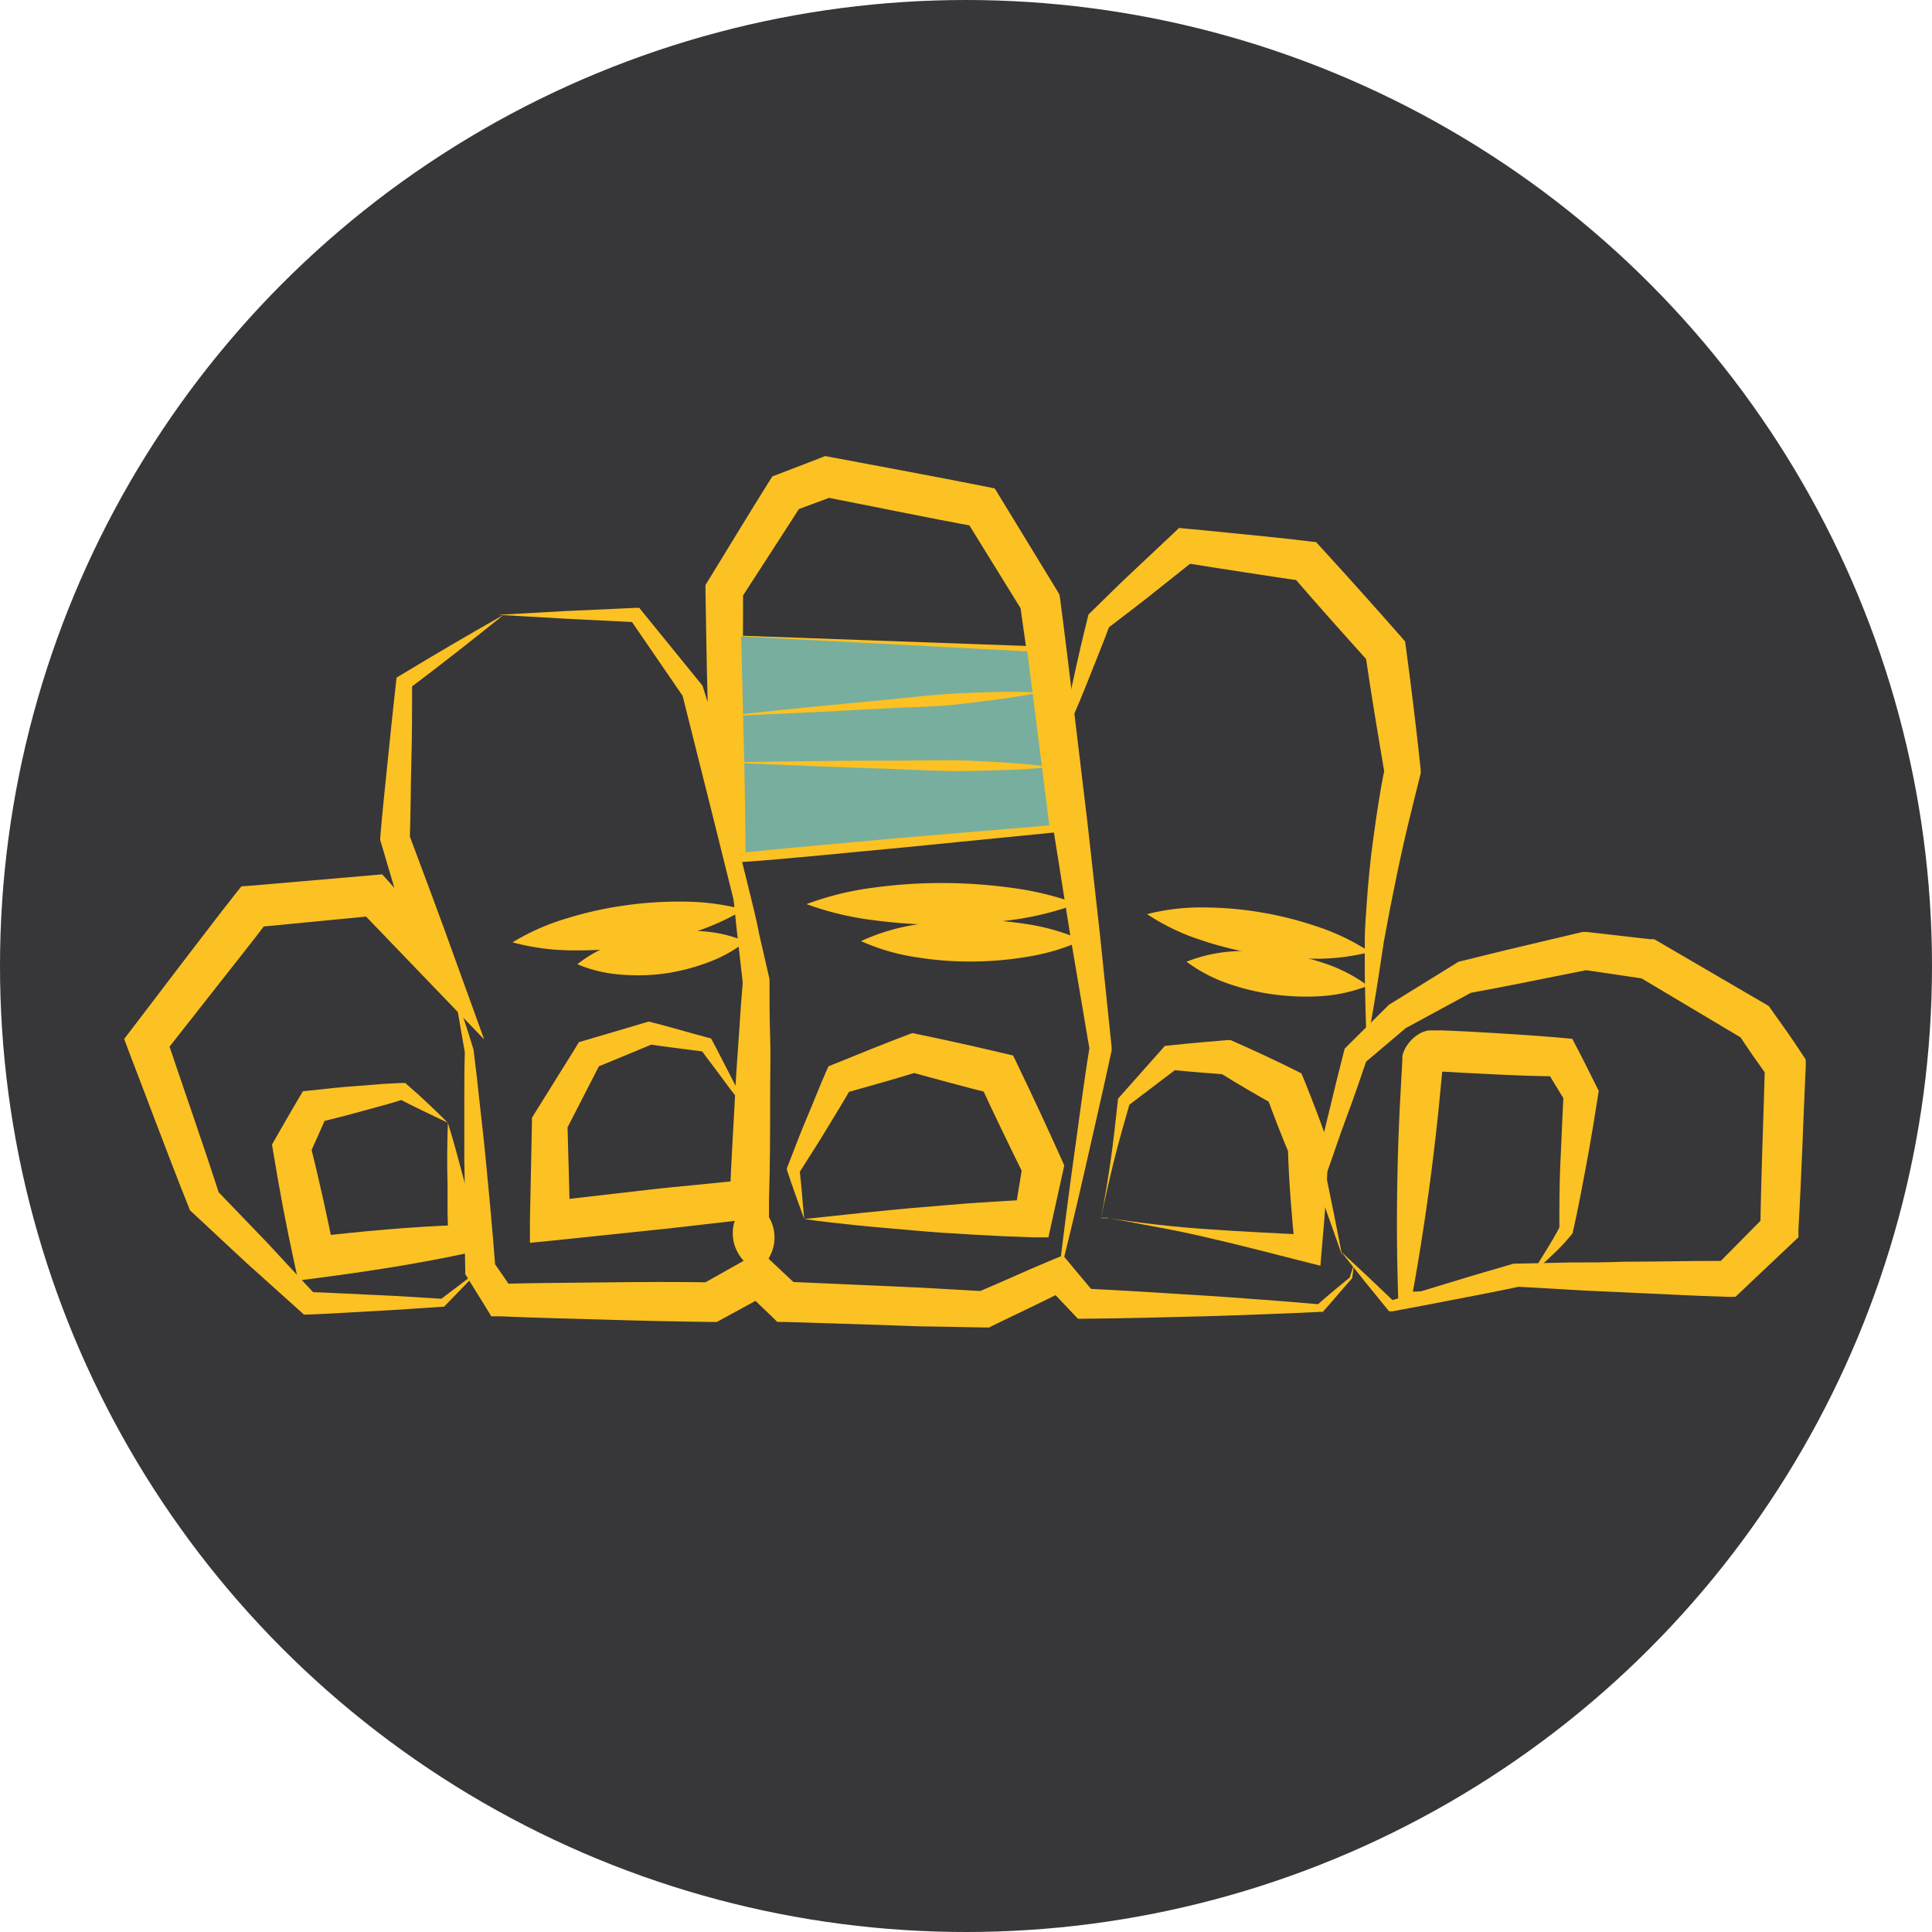 <svg id="Capa_1" data-name="Capa 1" xmlns="http://www.w3.org/2000/svg" viewBox="0 0 185.46 185.46"><defs><style>.cls-1{fill:#373639;}.cls-2{fill:none;}.cls-3{fill:#fcc122;}.cls-4{fill:#78ae9e;}</style></defs><title>logo-circle</title><circle class="cls-1" cx="92.73" cy="92.73" r="92.73"/><path class="cls-2" d="M71,79.25" transform="translate(-1.41 -1.98)"/><path class="cls-2" d="M51.77,59.74" transform="translate(-1.41 -1.98)"/><path class="cls-3" d="M103.13,73.67c.38-2.1.82-4.18,1.27-6.26s.92-4.15,1.44-6.2l.06-.25.27-.26c1.31-1.27,2.6-2.57,3.93-3.81l4-3.76.49-.47.81.08c1.94.17,3.88.38,5.82.57s3.89.39,5.83.63l.7.08.5.55c2.58,2.81,5.12,5.66,7.64,8.52l.4.46.08.58c.53,3.9,1,7.81,1.42,11.73l0,.36-.07.27c-.52,2.11-1.06,4.21-1.54,6.33s-.92,4.26-1.34,6.4l-.6,3.22-.49,3.24c-.34,2.17-.7,4.34-1.13,6.52-.12-2.2-.16-4.41-.2-6.63l0-3.33c0-1.11.1-2.21.17-3.32.15-2.21.36-4.42.67-6.62s.62-4.41,1.08-6.58l0,.63c-.66-3.89-1.31-7.77-1.88-11.67l.48,1c-2.55-2.83-5.09-5.67-7.58-8.56l1.2.64c-1.93-.26-3.86-.56-5.79-.86s-3.86-.59-5.79-.91l1.3-.39L112,59c-1.42,1.14-2.89,2.23-4.33,3.34l.33-.5c-.74,2-1.55,3.95-2.33,5.93S104,71.73,103.13,73.67Z" transform="translate(-1.41 -1.98)"/><path class="cls-3" d="M49.22,61l6.62-.37,6.62-.3h.32l.23.29,5.74,7.06.1.13.07.22,3.43,10.86-2.75.38-.27-10.31c-.1-3.44-.13-6.88-.2-10.32v-.5l.29-.47c1.93-3.14,3.83-6.3,5.79-9.42l.34-.54.61-.23,3.95-1.52.51-.2.55.1c5,.95,9.92,1.84,14.87,2.83l.86.18.45.73,5.55,9.1.21.35.06.4c.48,3.58.9,7.17,1.34,10.75l1.29,10.76L107,91.71l1.12,10.78,0,.21,0,.13c-.8,3.74-1.67,7.46-2.51,11.19s-1.74,7.44-2.67,11.15q.67-5.7,1.45-11.38c.54-3.78,1-7.57,1.62-11.34v.33L104.2,92.09l-1.7-10.7-1.61-10.72c-.54-3.57-1.08-7.14-1.57-10.72l.27.76L94,51.66l1.31.91c-5-.91-9.9-1.94-14.85-2.9l1.06-.09-4,1.48.94-.77c-2,3.12-4,6.19-6,9.28l.28-1c0,3.44,0,6.88-.12,10.31l-.2,10.32L72.2,89.83l-2.54-10.2-2.76-11,.17.34L61.9,61.43l.56.28-6.62-.33Z" transform="translate(-1.41 -1.98)"/><path class="cls-3" d="M47.5,123.83c-1.13,1.17-2.25,2.35-3.39,3.51l-.08.08h-.16c-2.15.14-4.3.3-6.44.41s-4.3.26-6.45.34l-.4,0-.36-.33L25,123.15l-5.13-4.78-.22-.2-.15-.38c-2-5-3.86-10.05-5.8-15.08l-.37-1,.66-.86,5-6.56c1.69-2.18,3.34-4.39,5.05-6.55l.55-.68L25.5,87l11.6-1,1-.09.62.69,6,6.7-3,1.77c-.65-2-1.31-4-1.92-6.06L38,82.93l-.09-.3,0-.24c.2-2.5.48-5,.73-7.48s.51-5,.79-7.47l.05-.42.29-.17q4.95-3,10-5.86-4.52,3.65-9.13,7.13l.33-.59c0,2.5,0,5-.07,7.51s-.06,5-.15,7.52L40.65,82,42.89,88c.75,2,1.47,4,2.19,6l2.81,7.76-5.77-6-6.24-6.49,1.58.61L25.87,91l1.38-.76c-1.66,2.2-3.39,4.34-5.09,6.52l-5.11,6.5.29-1.83c1.71,5.11,3.51,10.18,5.16,15.31l-.37-.59L27,121.21l4.77,5.14L31,126c2.14.07,4.29.2,6.44.29s4.3.24,6.45.37l-.24.09C44.91,125.79,46.21,124.82,47.5,123.83Z" transform="translate(-1.41 -1.98)"/><path class="cls-3" d="M44.4,109.76c.54,1.68,1,3.47,1.5,5.32.24.92.47,1.86.67,2.81l.64,2.88.27,1.26-1.48.3c-4.71,1-9.43,1.72-14.17,2.34l-1.8.23-.39-1.8q-1.14-5.23-2-10.54l-.12-.71.28-.49q1.1-1.94,2.23-3.86l.46-.77.69-.07c1.44-.16,2.89-.32,4.35-.42l2.18-.17c.73-.07,1.46-.09,2.19-.13l.41,0,.18.16C41.9,107.31,43.22,108.58,44.4,109.76Zm0,0c-1.75-.84-3.36-1.59-4.85-2.38l.6.13c-.71.21-1.4.44-2.11.62l-2.11.58c-1.41.39-2.82.74-4.24,1.09l1.15-.85c-.59,1.37-1.2,2.72-1.81,4.07l.16-1.2c.87,3.47,1.64,7,2.34,10.47l-2.19-1.56c4.75-.55,9.52-1,14.32-1.16l-1.21,1.56-.08-2.72c0-.91,0-1.84,0-2.78C44.31,113.75,44.34,111.81,44.4,109.76Z" transform="translate(-1.41 -1.98)"/><path class="cls-3" d="M107.78,118.92c1.61.23,3.21.45,4.82.63s3.22.33,4.84.43c3.24.24,6.5.37,9.77.55l-1.5,1.29c-.31-3.25-.59-6.5-.67-9.75l.13.69c-.79-1.86-1.5-3.74-2.2-5.63l.93,1q-2.75-1.53-5.42-3.18l.79.19c-1.81-.15-3.62-.27-5.43-.46l.81-.32-4.94,3.75.18-.32c-.53,1.84-1.06,3.67-1.52,5.52s-.88,3.71-1.26,5.57h.67Zm0,0h-.68q.54-2.81.94-5.63c.27-1.89.47-3.79.68-5.69l0-.13.16-.19,4.12-4.64.22-.26.59-.06c1.81-.2,3.62-.34,5.43-.5l.29,0,.5.22c1.91.85,3.81,1.73,5.68,2.66l.63.32.3.72c.75,1.87,1.48,3.75,2.14,5.66l.13.39v.3c-.07,3.25-.32,6.5-.61,9.75l-.14,1.64-1.36-.34c-3.14-.79-6.29-1.63-9.46-2.35-1.59-.38-3.18-.71-4.78-1S109.39,119.17,107.78,118.92Z" transform="translate(-1.41 -1.98)"/><path class="cls-3" d="M105.31,92.24A20.41,20.41,0,0,1,100,93.83a32.81,32.81,0,0,1-5.31.45,31.67,31.67,0,0,1-5.31-.41,20.09,20.09,0,0,1-5.32-1.55,20.08,20.08,0,0,1,5.3-1.59,31.93,31.93,0,0,1,5.32-.45,33.92,33.92,0,0,1,5.31.41A20.87,20.87,0,0,1,105.31,92.24Z" transform="translate(-1.41 -1.98)"/><path class="cls-3" d="M104.82,88.74a29.52,29.52,0,0,1-6.49,1.58,49.27,49.27,0,0,1-13,0,29,29,0,0,1-6.5-1.55,29,29,0,0,1,6.49-1.59,48.71,48.71,0,0,1,13,0A29.52,29.52,0,0,1,104.82,88.74Z" transform="translate(-1.41 -1.98)"/><path class="cls-3" d="M132.92,93.37a21.07,21.07,0,0,1-5.61.64,34.89,34.89,0,0,1-5.42-.49,33.46,33.46,0,0,1-5.28-1.33,20.89,20.89,0,0,1-5.09-2.46,21.14,21.14,0,0,1,5.62-.64,33.71,33.71,0,0,1,5.42.49,34.05,34.05,0,0,1,5.28,1.34A21.36,21.36,0,0,1,132.92,93.37Z" transform="translate(-1.41 -1.98)"/><path class="cls-3" d="M132.72,96.61a15,15,0,0,1-4.56,1,23.13,23.13,0,0,1-4.41-.16,22.22,22.22,0,0,1-4.3-1,14.77,14.77,0,0,1-4.14-2.15,14.44,14.44,0,0,1,4.56-1,21.6,21.6,0,0,1,4.41.16,22.25,22.25,0,0,1,4.3,1A14.73,14.73,0,0,1,132.72,96.61Z" transform="translate(-1.41 -1.98)"/><path class="cls-2" d="M45.06,95.68" transform="translate(-1.41 -1.98)"/><path class="cls-2" d="M73,94.39" transform="translate(-1.41 -1.98)"/><path class="cls-3" d="M72.81,89.29a22.55,22.55,0,0,1-5.34,2.34A37.44,37.44,0,0,1,62,92.85a36.18,36.18,0,0,1-5.62.36,22.4,22.4,0,0,1-5.77-.77,21.92,21.92,0,0,1,5.33-2.34,35.11,35.11,0,0,1,5.5-1.21A36.13,36.13,0,0,1,67,88.53,22.9,22.9,0,0,1,72.81,89.29Z" transform="translate(-1.41 -1.98)"/><path class="cls-3" d="M73,92.36a13.6,13.6,0,0,1-3.83,2.08,20,20,0,0,1-4,1,19.33,19.33,0,0,1-4.1.1,13.15,13.15,0,0,1-4.24-1,13,13,0,0,1,3.84-2.08,18.68,18.68,0,0,1,4-1,19.24,19.24,0,0,1,4.09-.09A13,13,0,0,1,73,92.36Z" transform="translate(-1.41 -1.98)"/><path class="cls-3" d="M78.61,119l5.82-.62c1.89-.18,3.74-.38,5.54-.52s3.58-.32,5.34-.43,3.5-.23,5.23-.3l-1.75,1.46.8-4.89.15,1.18q-2.22-4.47-4.32-9L96.75,107c-2.71-.68-5.41-1.41-8.11-2.16l1,0c-2.39.74-4.8,1.41-7.22,2.09l.82-.72c-.79,1.42-1.67,2.8-2.5,4.19s-1.74,2.76-2.6,4.14l0-.42C78.34,115.55,78.43,117.2,78.61,119Zm0,0c-.51-1.41-1.1-3-1.66-4.72l0-.16.1-.26c.6-1.52,1.16-3.06,1.8-4.55s1.21-3,1.88-4.51l.21-.46.61-.25c2.32-.94,4.64-1.89,7-2.78l.44-.16.58.12q4.11.85,8.19,1.82l.9.21.42.87q2.17,4.5,4.22,9.07l.27.61-.12.57-1.07,4.84-.33,1.5-1.43,0c-1.92-.06-3.84-.15-5.73-.26s-3.79-.22-5.63-.39-3.66-.31-5.43-.49S80.26,119.24,78.61,119Z" transform="translate(-1.41 -1.98)"/><path class="cls-3" d="M71,78.6q1.23,4.32,2.28,8.67c.35,1.45.73,2.89,1,4.35l1,4.36v.26c0,1.74,0,3.48.06,5.22s0,3.48,0,5.22c0,3.48,0,7-.11,10.44l0,1.67-1.68.2-4.77.55c-1.59.17-3.18.38-4.78.53l-9.56,1-2.16.21,0-2.11.19-9.39v-.5l.21-.34,4-6.42.3-.5.45-.13c2-.6,4-1.17,5.92-1.75l.34-.1.23.06c1.81.46,3.61,1,5.42,1.48l.33.09.12.22c.61,1.13,1.18,2.29,1.78,3.44s1.16,2.31,1.72,3.47c-.8-1-1.59-2-2.37-3.07s-1.56-2.06-2.31-3.1l.45.31c-1.85-.25-3.71-.46-5.56-.74l.57,0c-1.91.78-3.8,1.59-5.71,2.36l.75-.63-3.45,6.72.22-.84.26,9.38-2.12-1.89,9.54-1.1c1.59-.19,3.18-.33,4.78-.49l4.78-.48L71.47,117c.12-3.48.36-7,.53-10.43.08-1.74.23-3.47.34-5.21s.23-3.47.38-5.21l0,.26L72.22,92c-.18-1.48-.31-3-.47-4.45C71.44,84.56,71.19,81.59,71,78.6Z" transform="translate(-1.41 -1.98)"/><path class="cls-3" d="M74.13,124.07a4.88,4.88,0,0,1-1.74-1.59A3.83,3.83,0,0,1,72,119a4.84,4.84,0,0,1,1.38-1.91,4.73,4.73,0,0,1,1.75,1.58,3.82,3.82,0,0,1,.36,3.51A4.8,4.8,0,0,1,74.13,124.07Z" transform="translate(-1.41 -1.98)"/><path class="cls-2" d="M71.29,79.62" transform="translate(-1.41 -1.98)"/><path class="cls-3" d="M130.24,122.48q-1.37-3.8-2.65-7.6l0-.11,0-.19c.44-2,.93-3.89,1.39-5.84s.95-3.89,1.44-5.83l.07-.26.25-.26,3.9-3.86.07-.08.16-.1,6.36-3.93.17-.11.28-.07c1.9-.46,3.79-.95,5.7-1.39l5.7-1.35.28-.06.34,0,6.12.7.37,0,.36.2,10.29,6,.36.21.26.37c1,1.39,2,2.8,2.92,4.21l.37.57,0,.64c-.24,5.21-.4,10.42-.7,15.63l0,.78-.51.48-5,4.73-.54.51-.7,0c-3.39-.1-6.78-.29-10.17-.44-1.7-.08-3.39-.14-5.08-.25l-5.09-.29.29,0c-2,.43-4.05.82-6.08,1.21s-4.06.79-6.1,1.16l-.31,0-.17-.2q-2.25-2.73-4.44-5.52,2.61,2.4,5.16,4.86l-.48-.14c2-.63,4-1.22,5.94-1.82s4-1.19,5.95-1.76l.09,0h.19l5.09-.11c1.7,0,3.4,0,5.09-.07,3.39,0,6.79-.1,10.18-.08l-1.25.49,4.84-4.89-.56,1.26c.08-5.22.3-10.43.44-15.65l.35,1.2c-1-1.39-2-2.8-2.91-4.21l.62.58-10.22-6.09.73.25-6.1-.9.62,0-5.74,1.15c-1.92.4-3.84.74-5.76,1.11l.45-.18-6.57,3.56.23-.18-4.19,3.55.32-.51c-.64,1.89-1.29,3.79-2,5.68s-1.31,3.78-2,5.66v-.3C129.21,117.21,129.73,119.85,130.24,122.48Z" transform="translate(-1.41 -1.98)"/><path class="cls-3" d="M131.39,123.32l-.18,1.36v0l0,0c-.9,1-1.79,2.09-2.71,3.11l-.1.12h-.21c-1.89.09-3.78.18-5.67.24s-3.79.15-5.68.19c-3.78.1-7.56.2-11.34.23h-.62l-.48-.51-2.52-2.66,1.89.39c-2.33,1.19-4.71,2.29-7.06,3.44l-.35.18h-.47l-4.78-.09c-1.59,0-3.18-.09-4.77-.14l-9.56-.3-.75,0-.54-.53-2.6-2.49,2.32.3-4.53,2.47-.46.25h-.5q-5.07-.06-10.12-.22c-3.38-.1-6.75-.17-10.13-.32l-.9,0-.41-.68-1.86-3-.23-.38v-.36c-.08-3.5,0-7-.09-10.5,0-1.75,0-3.51,0-5.26s0-3.5.05-5.26V103c-.34-1.93-.67-3.87-1-5.82q1,2.79,1.85,5.6h0v.08q.33,2.61.6,5.22c.19,1.74.4,3.49.56,5.23.34,3.49.67,7,.93,10.47l-.24-.74,2,2.9-1.31-.72c3.38-.09,6.75-.1,10.13-.14s6.75-.06,10.12,0l-1,.25,4.5-2.53,1.26-.71,1.06,1,2.63,2.47-1.3-.55,9.54.42c1.59.08,3.18.13,4.77.23l4.78.27-.83.16c2.41-1,4.79-2.12,7.21-3.12l1.17-.48.73.88,2.35,2.81-1.11-.51c3.78.18,7.56.42,11.33.66,1.89.11,3.78.27,5.66.4s3.78.29,5.67.46l-.31.12c1-.9,2.1-1.79,3.16-2.67l0,.06Z" transform="translate(-1.41 -1.98)"/><path class="cls-3" d="M141,125.88c-1.56.45-3.05,1-4.68,1.39l-.69.17,0-.86c-.21-6.13-.14-12.24.15-18.33l.25-4.57a1.44,1.44,0,0,1,0-.31,2.65,2.65,0,0,1,.09-.34,3.81,3.81,0,0,1,.19-.43,4.39,4.39,0,0,1,.36-.53,3.53,3.53,0,0,1,.93-.82,2.13,2.13,0,0,1,.54-.25,1.71,1.71,0,0,1,.53-.11h.61l.57,0,2.28.1c3,.17,6.09.35,9.13.61l1.08.1.45.86c.62,1.18,1.21,2.38,1.81,3.58l.28.55-.07.46c-.34,2.15-.69,4.3-1.09,6.45s-.8,4.3-1.28,6.44l-.05.23,0,.07a18.52,18.52,0,0,1-1.94,2.09c-.67.65-1.37,1.25-2,1.89.9-1.63,2-3.17,2.76-4.74l-.11.3c0-2.19,0-4.37.11-6.56s.18-4.36.31-6.54l.2,1c-.7-1.14-1.4-2.28-2.08-3.43l1.53.95c-3.05,0-6.1-.18-9.14-.33l-2.29-.13-.57,0H139a2.15,2.15,0,0,0,.39-.07,1.24,1.24,0,0,0,.28-.13l.09-.06s.07.06.18-.6l-.44,4.55c-.63,6.07-1.48,12.12-2.59,18.15l-.72-.7C137.71,126,139.35,125.8,141,125.88Z" transform="translate(-1.41 -1.98)"/><path class="cls-2" d="M17.52,80.24" transform="translate(-1.41 -1.98)"/><polygon class="cls-4" points="71.11 61.04 98.82 62.27 101.2 79.57 71.11 82.32 71.11 61.04"/><path class="cls-3" d="M72.49,63l27.76,1h.22l0,.23L103,81.5l.05.39-.4,0-15,1.49c-5,.45-10,1-15,1.35l-.52,0V84.3c0-3.6.08-7.2.17-10.76Zm.07.07.26,10.73c.1,3.53.13,7,.17,10.51l-.51-.46c5-.53,10-.94,15-1.41l15.06-1.26-.35.43L100,64.28l.25.24Z" transform="translate(-1.41 -1.98)"/><path class="cls-3" d="M72.52,70.54q7.07-.75,14.12-1.4c2.35-.23,4.7-.52,7.07-.62s4.72-.19,7.1-.08v.1c-2.34.46-4.69.71-7,1s-4.72.31-7.08.43q-7.08.39-14.17.7Z" transform="translate(-1.41 -1.98)"/><path class="cls-3" d="M72.19,75.15Q79.6,75,87,75c2.48,0,5-.1,7.42,0s4.94.23,7.41.55v.1c-2.48.25-4.95.29-7.42.34s-5-.11-7.42-.2q-7.41-.24-14.83-.57Z" transform="translate(-1.41 -1.98)"/></svg>